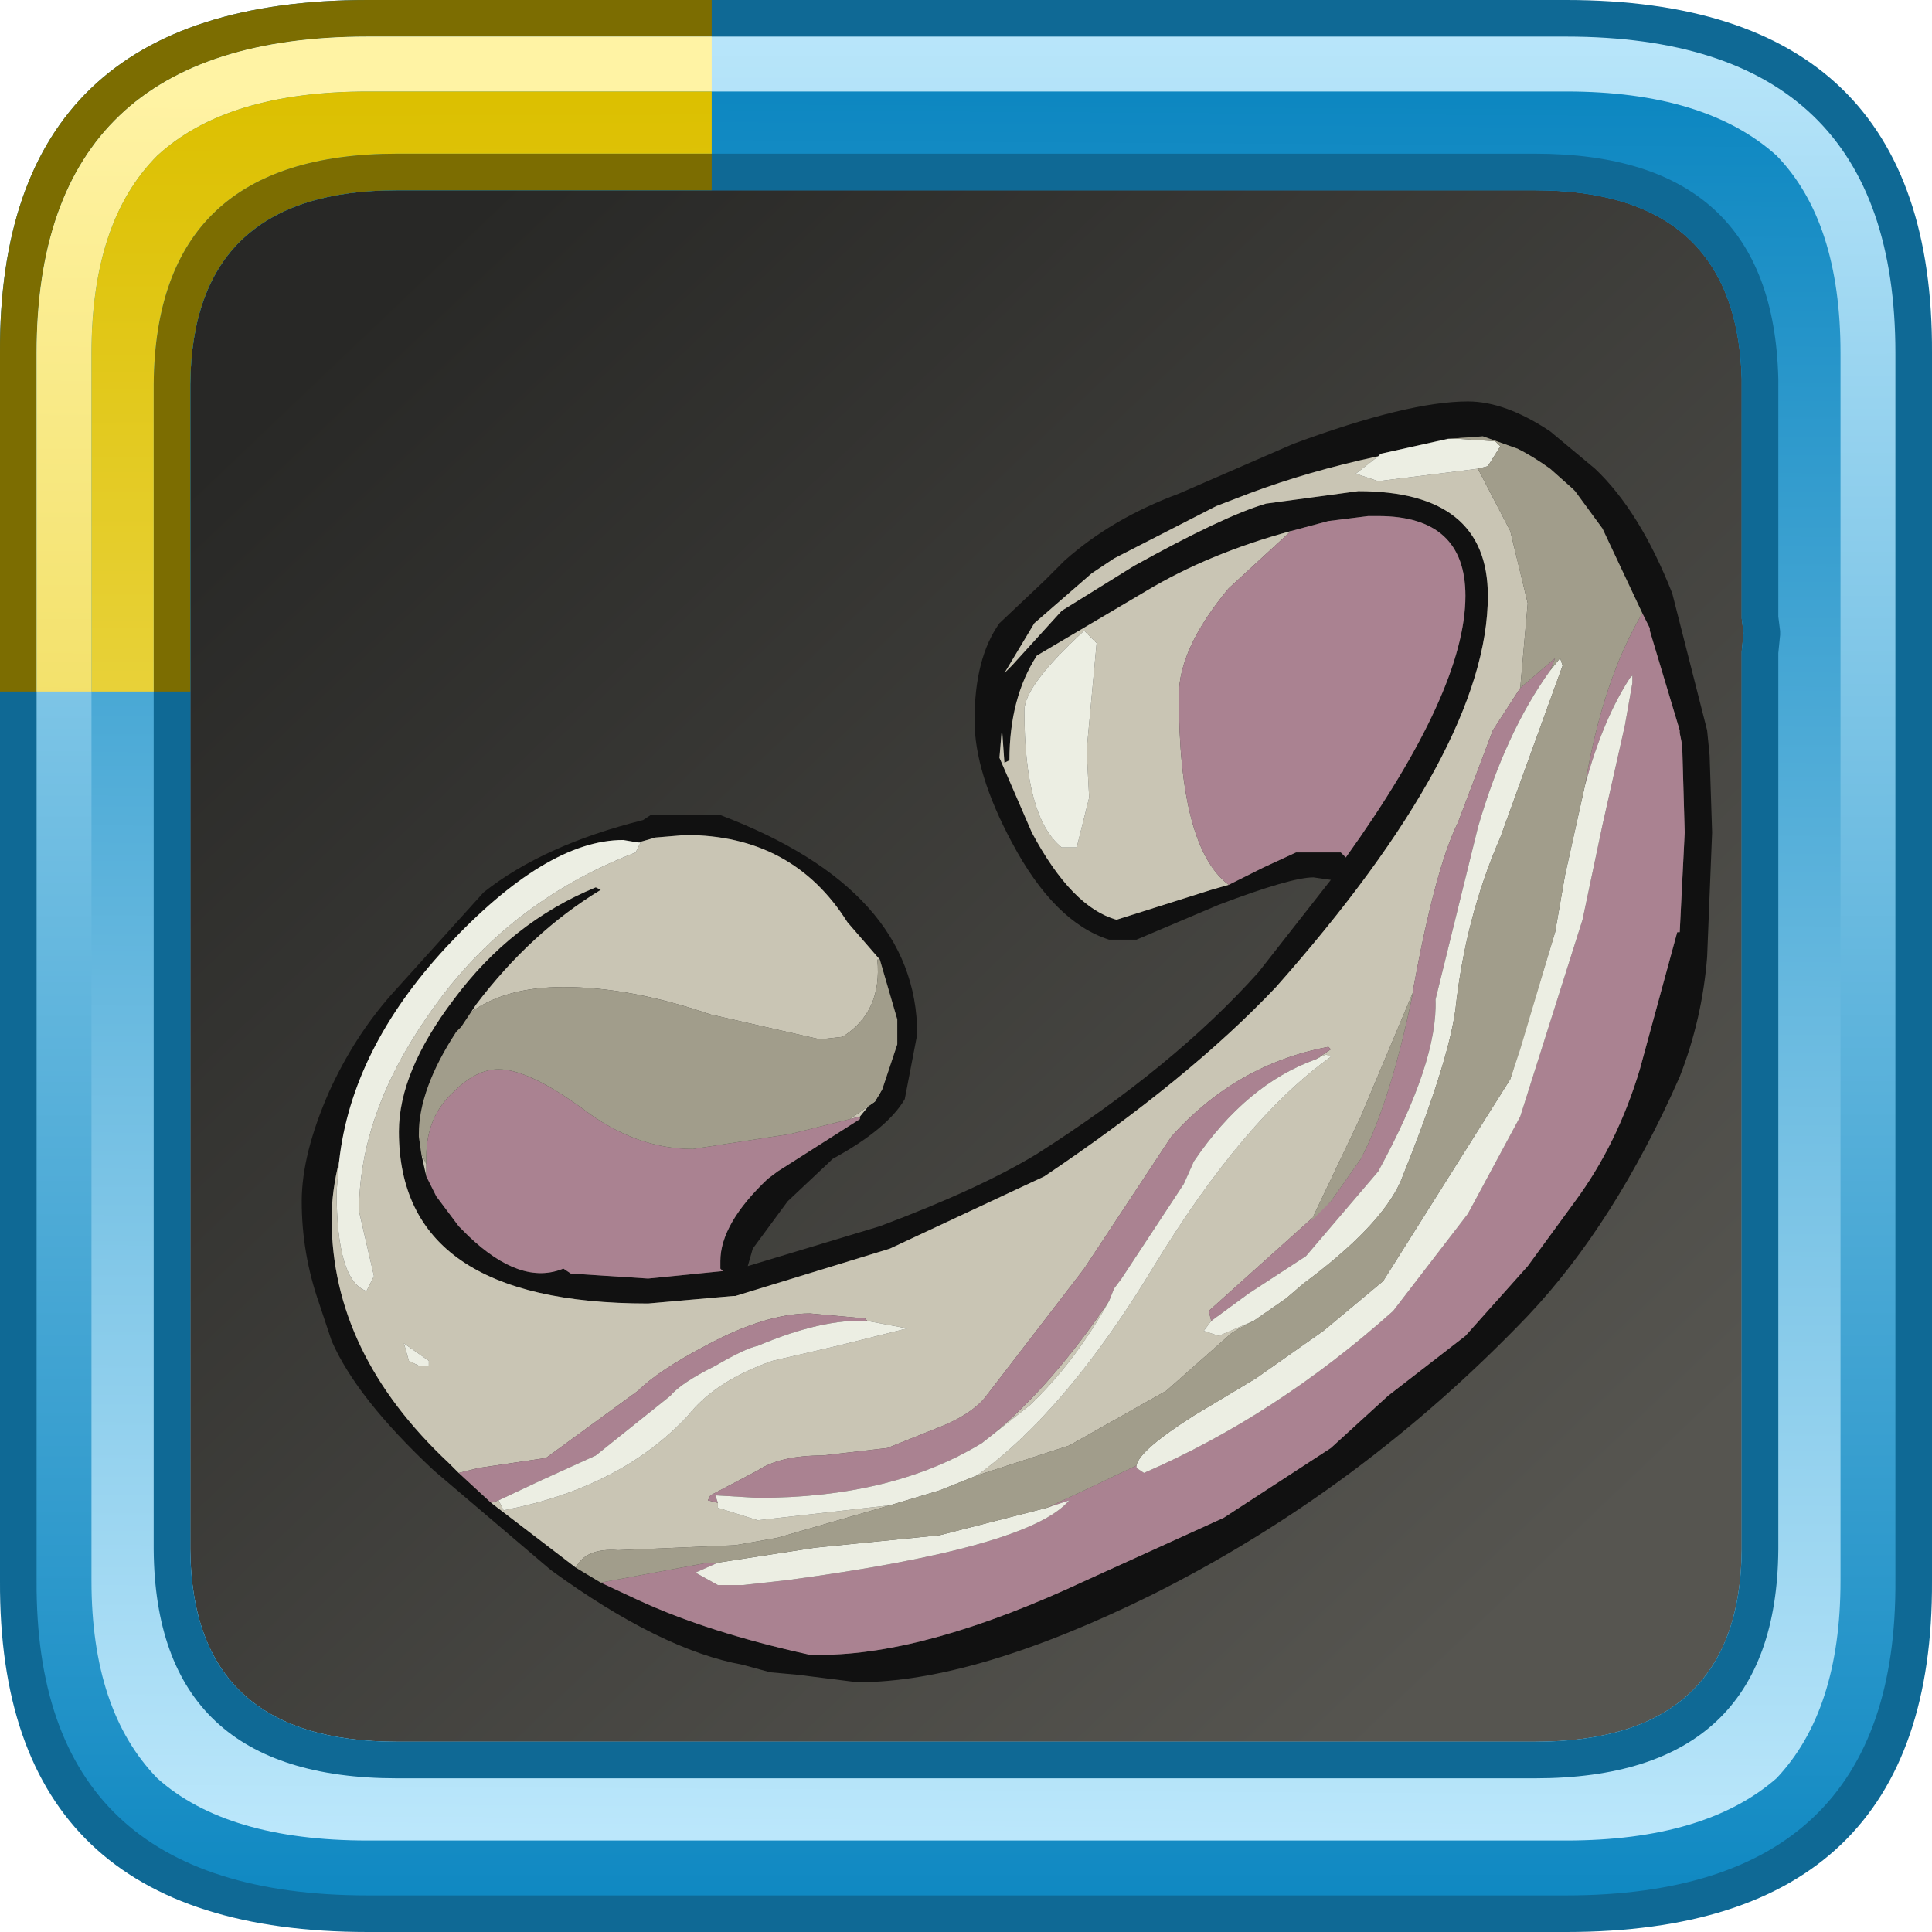 <?xml version="1.0" encoding="UTF-8" standalone="no"?>
<svg xmlns:ffdec="https://www.free-decompiler.com/flash" xmlns:xlink="http://www.w3.org/1999/xlink" ffdec:objectType="frame" height="52.8px" width="52.8px" xmlns="http://www.w3.org/2000/svg">
  <g transform="matrix(1.0, 0.0, 0.0, 1.0, 2.0, 2.0)">
    <use ffdec:characterId="619" height="44.0" transform="matrix(1.0, 0.0, 0.0, 1.0, 2.0, 2.0)" width="44.0" xlink:href="#sprite0"/>
    <use ffdec:characterId="762" height="25.7" transform="matrix(1.362, 0.0, 0.0, 1.362, 6.246, 8.971)" width="28.3" xlink:href="#sprite2"/>
    <use ffdec:characterId="718" height="52.8" transform="matrix(1.0, 0.0, 0.0, 1.0, -2.0, -2.0)" width="52.8" xlink:href="#sprite3"/>
  </g>
  <defs>
    <g id="sprite0" transform="matrix(1.0, 0.0, 0.0, 1.0, -2.0, -2.0)">
      <use ffdec:characterId="482" height="44.0" transform="matrix(1.0, 0.0, 0.0, 1.0, 2.0, 2.0)" width="44.0" xlink:href="#sprite1"/>
    </g>
    <g id="sprite1" transform="matrix(1.0, 0.0, 0.0, 1.0, -2.0, -2.0)">
      <use ffdec:characterId="481" height="44.0" transform="matrix(1.0, 0.0, 0.0, 1.0, 2.0, 2.0)" width="44.0" xlink:href="#shape0"/>
    </g>
    <g id="shape0" transform="matrix(1.0, 0.0, 0.0, 1.0, -2.0, -2.0)">
      <path d="M44.3 3.05 L44.45 3.2 44.6 3.3 45.3 4.15 45.25 4.0 45.45 4.5 Q46.0 5.75 46.0 7.5 L46.0 40.5 45.75 42.8 45.7 42.9 45.7 42.85 45.45 43.55 45.4 43.7 45.1 44.2 44.7 44.65 Q43.15 46.0 40.1 46.0 L7.9 46.0 Q5.65 46.0 4.2 45.3 L4.25 45.3 3.65 44.95 3.25 44.6 3.15 44.45 3.0 44.3 2.5 43.4 Q2.0 42.2 2.0 40.6 L2.0 40.5 2.0 7.5 Q2.0 6.55 2.15 5.75 L2.7 4.25 Q3.35 3.05 4.7 2.5 L4.65 2.5 5.0 2.4 5.15 2.35 5.3 2.3 5.9 2.15 6.85 2.05 6.95 2.05 7.8 2.0 7.9 2.0 18.3 2.0 18.6 2.0 40.1 2.0 40.45 2.0 41.6 2.1 41.75 2.1 41.95 2.2 43.05 2.45 Q43.7 2.65 44.2 3.0 L44.3 3.05" fill="url(#gradient0)" fill-rule="evenodd" stroke="none"/>
    </g>
    <linearGradient gradientTransform="matrix(-0.02, -0.021, 0.021, -0.02, 24.0, 24.0)" gradientUnits="userSpaceOnUse" id="gradient0" spreadMethod="pad" x1="-819.2" x2="819.2">
      <stop offset="0.0" stop-color="#565550"/>
      <stop offset="1.0" stop-color="#282826"/>
    </linearGradient>
    <g id="sprite2" transform="matrix(1.0, 0.0, 0.0, 1.0, -6.75, -1.3)">
      <use ffdec:characterId="761" height="25.7" transform="matrix(1.0, 0.0, 0.0, 1.0, 6.75, 1.3)" width="28.3" xlink:href="#shape1"/>
    </g>
    <g id="shape1" transform="matrix(1.0, 0.0, 0.0, 1.0, -6.75, -1.3)">
      <path d="M32.7 2.65 Q33.6 3.5 34.25 5.15 L34.95 7.9 35.0 8.4 35.05 9.95 34.95 12.45 Q34.85 13.7 34.4 14.85 33.1 17.8 31.35 19.65 28.0 23.15 23.8 25.25 20.25 27.0 17.9 27.0 L16.7 26.85 16.15 26.8 15.6 26.65 Q13.95 26.35 11.75 24.75 L9.4 22.75 Q7.85 21.3 7.35 20.15 L7.1 19.4 Q6.75 18.4 6.75 17.35 6.75 16.4 7.3 15.15 7.8 14.05 8.55 13.2 L10.4 11.15 Q11.6 10.2 13.6 9.7 L13.75 9.6 15.15 9.6 Q19.1 11.1 19.1 14.0 L18.85 15.3 Q18.5 15.9 17.4 16.5 L17.35 16.55 16.5 17.35 15.8 18.3 15.7 18.65 18.35 17.85 Q20.35 17.1 21.5 16.4 24.25 14.65 25.95 12.75 L27.4 10.9 27.05 10.85 Q26.6 10.85 25.15 11.4 L23.5 12.1 22.95 12.1 Q21.85 11.75 21.0 10.15 20.25 8.75 20.25 7.7 20.25 6.45 20.75 5.75 L21.65 4.9 22.05 4.5 Q23.0 3.65 24.35 3.15 L26.65 2.15 Q28.95 1.3 30.15 1.3 30.9 1.3 31.8 1.9 L32.7 2.65 M12.25 24.7 L12.5 24.85 12.75 25.0 13.5 25.35 Q14.9 26.0 16.95 26.45 L17.15 26.45 Q19.3 26.45 22.5 24.95 L25.25 23.7 27.4 22.3 28.55 21.25 30.1 20.05 31.35 18.65 32.3 17.35 Q33.15 16.2 33.6 14.7 L34.35 11.95 34.4 11.95 34.5 9.95 34.45 8.2 34.4 7.95 34.4 7.9 33.8 5.9 33.8 5.85 33.75 5.75 33.65 5.55 32.85 3.85 32.3 3.1 32.25 3.05 31.8 2.65 Q31.45 2.4 31.15 2.25 L30.45 2.0 29.75 2.05 28.4 2.35 28.35 2.4 Q26.95 2.7 25.75 3.15 L25.1 3.4 23.05 4.45 22.6 4.75 21.45 5.75 20.85 6.75 21.0 6.6 22.0 5.5 23.45 4.6 Q25.25 3.6 26.1 3.35 L27.95 3.1 Q30.55 3.1 30.55 5.2 30.55 8.25 26.3 13.05 24.55 14.9 21.65 16.85 L18.55 18.3 15.45 19.25 15.4 19.25 13.7 19.4 Q8.7 19.4 8.7 15.95 8.7 14.75 9.8 13.3 10.95 11.75 12.65 11.05 L12.75 11.1 Q11.35 11.95 10.25 13.4 L10.15 13.55 10.05 13.7 9.95 13.85 9.85 13.95 Q9.1 15.1 9.1 16.0 L9.1 16.05 9.15 16.4 9.25 16.85 9.45 17.25 9.9 17.85 10.1 18.05 Q11.15 19.05 12.0 18.7 L12.15 18.8 13.7 18.9 15.2 18.75 15.15 18.7 15.15 18.55 Q15.15 17.8 16.1 16.9 L16.3 16.75 17.95 15.7 17.95 15.65 18.4 15.1 18.7 14.2 18.7 14.0 18.7 13.95 18.7 13.85 18.7 13.8 18.7 13.7 18.35 12.5 17.7 11.75 Q16.6 10.0 14.45 10.0 L13.85 10.05 13.5 10.15 13.2 10.1 Q11.65 10.1 9.65 12.25 7.75 14.3 7.5 16.55 7.35 17.15 7.35 17.7 7.35 20.4 9.7 22.6 L9.9 22.8 10.55 23.4 12.25 24.7 M25.35 11.0 L26.05 10.65 26.7 10.35 27.6 10.35 27.7 10.45 Q30.1 7.1 30.1 5.2 30.1 3.6 28.35 3.6 L28.15 3.6 27.35 3.7 26.6 3.9 Q24.95 4.35 23.7 5.1 L21.5 6.4 Q20.95 7.25 20.95 8.5 L20.85 8.55 20.8 7.85 20.75 8.45 21.4 9.95 Q22.2 11.45 23.1 11.7 L25.0 11.1 25.35 11.0" fill="#111111" fill-rule="evenodd" stroke="none"/>
      <path d="M30.35 2.65 L31.0 3.9 31.35 5.35 31.2 7.05 30.65 7.9 29.95 9.75 Q29.5 10.65 29.05 13.1 L29.05 13.15 28.0 15.65 27.0 17.75 27.4 17.35 24.95 19.55 25.0 19.75 24.85 19.95 25.15 20.05 25.85 19.75 Q25.55 19.9 25.4 20.0 L24.1 21.15 22.15 22.25 20.3 22.85 Q22.1 21.55 23.85 18.65 25.65 15.7 27.4 14.45 L27.3 14.4 27.1 14.5 27.4 14.3 27.35 14.25 Q25.5 14.6 24.2 16.05 L22.45 18.7 20.45 21.3 Q20.15 21.65 19.5 21.9 L18.5 22.3 17.2 22.45 Q16.35 22.45 15.9 22.75 L14.95 23.25 14.9 23.35 15.1 23.4 15.1 23.5 15.9 23.75 18.55 23.45 16.3 24.1 15.45 24.25 13.1 24.35 Q12.45 24.3 12.25 24.7 L10.55 23.4 10.7 23.35 10.8 23.55 Q13.15 23.1 14.5 21.65 15.05 20.95 16.2 20.55 L17.5 20.25 18.9 19.9 18.1 19.75 18.05 19.7 16.95 19.6 Q16.05 19.6 14.85 20.25 13.9 20.75 13.5 21.15 L11.65 22.5 10.3 22.7 9.9 22.8 9.7 22.6 Q7.35 20.4 7.35 17.7 7.35 17.15 7.5 16.55 L7.45 17.15 Q7.45 18.95 8.05 19.15 L8.2 18.85 7.9 17.55 Q7.9 15.6 9.3 13.6 10.85 11.35 13.45 10.35 L13.55 10.15 13.5 10.15 13.85 10.05 14.45 10.0 Q16.6 10.0 17.7 11.75 L18.35 12.5 18.3 12.5 Q18.4 13.55 17.6 14.05 L17.15 14.1 14.95 13.6 Q13.35 13.05 12.0 13.05 10.85 13.05 10.15 13.55 L10.25 13.4 Q11.35 11.95 12.75 11.1 L12.65 11.05 Q10.95 11.75 9.8 13.3 8.7 14.75 8.7 15.95 8.7 19.4 13.7 19.4 L15.4 19.25 15.45 19.25 18.55 18.3 21.65 16.85 Q24.55 14.9 26.3 13.05 30.55 8.25 30.55 5.2 30.55 3.1 27.95 3.1 L26.1 3.35 Q25.25 3.6 23.45 4.6 L22.0 5.5 21.0 6.6 20.85 6.75 21.45 5.75 22.6 4.75 23.05 4.45 25.1 3.4 25.75 3.15 Q26.95 2.7 28.35 2.4 L27.9 2.75 28.35 2.9 30.35 2.65 M26.6 3.9 L25.35 5.05 Q24.35 6.25 24.35 7.2 24.35 10.25 25.35 11.0 L25.0 11.1 23.1 11.7 Q22.2 11.45 21.4 9.95 L20.75 8.45 20.8 7.85 20.85 8.55 20.95 8.5 Q20.95 7.25 21.5 6.4 L23.7 5.1 Q24.95 4.35 26.6 3.9 M22.7 6.15 L22.45 5.9 Q21.25 7.0 21.25 7.5 21.25 9.65 22.0 10.25 L22.3 10.25 22.55 9.25 22.5 8.3 22.7 6.15 M22.95 19.35 Q22.25 20.6 21.35 21.45 L20.4 22.2 Q21.7 21.2 22.95 19.35 M9.15 16.4 L9.25 16.6 9.25 16.85 9.15 16.4 M17.75 15.7 L18.25 15.35 18.4 15.1 17.95 15.65 17.75 15.7 M8.9 20.55 L9.1 20.65 9.3 20.65 9.3 20.55 8.8 20.2 8.9 20.55" fill="#c9c5b4" fill-rule="evenodd" stroke="none"/>
      <path d="M31.2 7.05 L31.9 6.45 31.8 6.7 Q30.9 7.95 30.35 9.85 L29.5 13.3 Q29.55 14.55 28.35 16.75 L26.9 18.45 25.75 19.2 25.0 19.75 24.95 19.55 27.4 17.35 28.0 16.5 Q28.6 15.35 29.05 13.15 L29.05 13.1 Q29.5 10.65 29.95 9.75 L30.65 7.9 31.2 7.05 M12.75 25.0 L14.9 24.6 15.1 24.6 14.65 24.8 15.1 25.05 15.6 25.05 16.5 24.95 Q21.35 24.3 22.15 23.35 L21.7 23.5 22.45 23.15 23.5 22.65 23.5 22.7 23.65 22.8 Q26.3 21.65 28.65 19.55 L30.15 17.6 31.2 15.65 32.45 11.7 32.85 9.8 33.3 7.8 33.45 6.95 33.45 6.8 33.4 6.85 Q32.85 7.7 32.5 9.0 32.85 6.9 33.65 5.55 L33.75 5.75 33.8 5.85 33.8 5.9 34.4 7.9 34.4 7.95 34.45 8.2 34.5 9.95 34.4 11.95 34.35 11.95 33.6 14.7 Q33.15 16.2 32.3 17.35 L31.35 18.65 30.1 20.05 28.55 21.25 27.4 22.3 25.25 23.7 22.5 24.95 Q19.3 26.45 17.15 26.45 L16.95 26.45 Q14.9 26.0 13.5 25.35 L12.75 25.0 M31.0 14.9 L31.2 14.3 31.9 11.95 31.0 14.9 M25.35 11.0 Q24.35 10.25 24.35 7.2 24.35 6.25 25.35 5.05 L26.6 3.9 27.35 3.7 28.15 3.6 28.35 3.6 Q30.1 3.6 30.1 5.2 30.1 7.1 27.7 10.45 L27.6 10.35 26.7 10.35 26.05 10.65 25.35 11.0 M9.9 22.8 L10.3 22.7 11.65 22.5 13.5 21.15 Q13.9 20.75 14.85 20.25 16.05 19.6 16.95 19.6 L18.05 19.7 18.1 19.75 Q17.2 19.7 15.9 20.25 15.65 20.3 15.05 20.65 14.35 21.0 14.15 21.25 L12.65 22.45 11.55 22.95 10.7 23.35 10.55 23.4 9.9 22.8 M27.1 14.5 Q25.7 15.0 24.65 16.55 L24.45 17.0 23.2 18.9 23.05 19.1 22.95 19.35 Q21.7 21.2 20.4 22.2 18.6 23.3 15.9 23.3 L15.05 23.25 15.1 23.4 14.9 23.35 14.95 23.25 15.9 22.75 Q16.35 22.45 17.2 22.45 L18.5 22.3 19.5 21.9 Q20.15 21.65 20.45 21.3 L22.45 18.7 24.2 16.05 Q25.5 14.6 27.35 14.25 L27.4 14.3 27.1 14.5 M9.25 16.6 L9.25 16.45 Q9.25 15.65 9.8 15.15 10.25 14.7 10.7 14.7 11.3 14.7 12.4 15.5 13.45 16.3 14.6 16.3 L16.55 16.0 17.75 15.7 17.95 15.65 17.95 15.7 16.3 16.75 16.1 16.9 Q15.15 17.8 15.15 18.55 L15.15 18.7 15.2 18.75 13.7 18.9 12.15 18.8 12.0 18.7 Q11.15 19.05 10.1 18.05 L9.9 17.85 9.45 17.25 9.25 16.85 9.25 16.6" fill="#aa8291" fill-rule="evenodd" stroke="none"/>
      <path d="M29.75 2.05 L29.95 2.05 30.7 2.1 30.8 2.2 30.55 2.6 30.35 2.65 28.35 2.9 27.9 2.75 28.35 2.4 28.4 2.35 29.75 2.05 M31.8 6.7 L32.0 6.45 32.05 6.6 30.8 10.05 Q30.1 11.65 29.9 13.5 29.75 14.6 28.8 16.95 28.4 17.85 26.85 19.0 L26.5 19.3 25.85 19.75 25.15 20.05 24.85 19.95 25.0 19.75 25.75 19.2 26.9 18.45 28.35 16.75 Q29.55 14.55 29.5 13.3 L30.35 9.85 Q30.9 7.95 31.8 6.7 M20.3 22.85 L19.55 23.15 19.05 23.3 18.55 23.45 15.9 23.75 15.1 23.5 15.1 23.4 15.05 23.25 15.9 23.3 Q18.6 23.3 20.4 22.2 L21.35 21.45 Q22.25 20.6 22.95 19.35 L23.05 19.1 23.2 18.9 24.45 17.0 24.65 16.55 Q25.7 15.0 27.1 14.5 L27.3 14.4 27.4 14.45 Q25.65 15.7 23.85 18.65 22.1 21.55 20.3 22.85 M15.1 24.6 L17.05 24.3 19.55 24.05 21.7 23.5 22.15 23.35 Q21.35 24.3 16.5 24.95 L15.6 25.05 15.1 25.05 14.65 24.8 15.1 24.6 M23.5 22.65 Q23.55 22.35 24.65 21.65 L25.9 20.9 27.25 19.95 28.45 18.95 31.0 14.9 31.9 11.95 32.1 10.8 32.5 9.0 Q32.85 7.7 33.4 6.85 L33.45 6.8 33.45 6.95 33.3 7.8 32.85 9.8 32.45 11.7 31.2 15.65 30.15 17.6 28.65 19.55 Q26.3 21.65 23.65 22.8 L23.5 22.7 23.5 22.65 M13.5 10.15 L13.55 10.15 13.45 10.35 Q10.85 11.35 9.3 13.6 7.9 15.6 7.9 17.55 L8.2 18.85 8.05 19.15 Q7.45 18.95 7.45 17.15 L7.5 16.55 Q7.75 14.3 9.65 12.25 11.65 10.1 13.2 10.1 L13.5 10.15 M18.1 19.75 L18.9 19.9 17.5 20.25 16.2 20.55 Q15.05 20.95 14.5 21.65 13.15 23.1 10.8 23.55 L10.7 23.35 11.55 22.95 12.65 22.45 14.15 21.25 Q14.35 21.0 15.05 20.65 15.65 20.3 15.9 20.25 17.2 19.7 18.1 19.75 M22.7 6.15 L22.5 8.3 22.55 9.25 22.3 10.25 22.0 10.25 Q21.25 9.65 21.25 7.5 21.25 7.0 22.45 5.9 L22.7 6.15 M8.9 20.55 L8.8 20.2 9.3 20.55 9.3 20.65 9.1 20.65 8.9 20.55" fill="#eceee3" fill-rule="evenodd" stroke="none"/>
      <path d="M30.35 2.65 L30.55 2.6 30.8 2.2 30.7 2.1 29.95 2.05 29.75 2.05 30.45 2.0 31.15 2.25 Q31.45 2.4 31.8 2.65 L32.25 3.05 32.3 3.1 32.85 3.85 33.65 5.55 Q32.85 6.9 32.5 9.0 L32.1 10.8 31.9 11.95 31.2 14.3 31.0 14.9 28.45 18.95 27.25 19.95 25.9 20.9 24.65 21.65 Q23.55 22.35 23.5 22.65 L22.45 23.15 21.7 23.5 19.55 24.05 17.05 24.3 15.1 24.6 14.9 24.6 12.75 25.0 12.5 24.85 12.25 24.7 Q12.45 24.3 13.1 24.35 L15.45 24.25 16.3 24.1 18.55 23.45 19.05 23.3 19.55 23.15 20.3 22.85 22.15 22.25 24.1 21.15 25.4 20.0 Q25.55 19.9 25.85 19.75 L26.5 19.3 26.85 19.0 Q28.4 17.85 28.8 16.95 29.75 14.6 29.9 13.5 30.1 11.65 30.8 10.05 L32.05 6.6 32.0 6.45 31.8 6.7 31.9 6.45 31.2 7.05 31.35 5.35 31.0 3.9 30.35 2.65 M29.05 13.15 Q28.6 15.35 28.0 16.5 L27.4 17.35 27.0 17.75 28.0 15.65 29.05 13.15 M10.15 13.55 Q10.85 13.05 12.0 13.05 13.35 13.05 14.95 13.6 L17.15 14.1 17.6 14.05 Q18.4 13.55 18.3 12.5 L18.35 12.5 18.7 13.7 18.7 13.8 18.7 13.85 18.7 13.95 18.7 14.0 18.7 14.2 18.4 15.1 18.25 15.35 17.75 15.7 16.55 16.0 14.6 16.3 Q13.45 16.3 12.4 15.5 11.3 14.7 10.7 14.7 10.25 14.7 9.8 15.15 9.25 15.65 9.25 16.45 L9.25 16.6 9.15 16.4 9.1 16.05 9.1 16.0 Q9.1 15.1 9.85 13.95 L9.95 13.85 10.05 13.7 10.15 13.55" fill="#a19d8b" fill-rule="evenodd" stroke="none"/>
    </g>
    <g id="sprite3" transform="matrix(1.0, 0.0, 0.0, 1.0, 2.0, 2.0)">
      <use ffdec:characterId="660" height="52.8" transform="matrix(1.0, 0.0, 0.0, 1.0, -2.0, -2.0)" width="52.8" xlink:href="#shape2"/>
      <filter id="filter0">
        <feColorMatrix in="SourceGraphic" result="filterResult0" type="matrix" values="0.309 0.609 0.082 0.0 0.067 0.309 0.609 0.082 0.0 0.067 0.309 0.609 0.082 0.0 0.067 0.0 0.0 0.0 1.0 0.0"/>
      </filter>
      <use ffdec:characterId="616" filter="url(#filter0)" height="18.9" transform="matrix(1.0, 0.0, 0.0, 1.0, -2.0, -2.0)" width="19.45" xlink:href="#sprite4"/>
    </g>
    <g id="shape2" transform="matrix(1.0, 0.0, 0.0, 1.0, 2.0, 2.0)">
      <path d="M40.8 -2.0 Q50.85 -2.0 50.8 7.65 L50.8 41.2 Q50.85 50.8 40.8 50.8 L8.05 50.8 Q-2.05 50.8 -2.0 41.2 L-2.0 7.65 Q-2.05 -2.0 8.05 -2.0 L40.8 -2.0 M45.6 15.95 L45.6 15.8 45.65 15.3 45.6 14.9 45.6 14.7 45.6 8.35 Q45.45 3.2 39.95 3.2 L8.85 3.2 Q3.25 3.2 3.2 8.5 L3.2 40.35 Q3.25 45.6 8.85 45.6 L39.95 45.6 Q45.55 45.6 45.6 40.35 L45.6 15.95" fill="#0f6995" fill-rule="evenodd" stroke="none"/>
      <path d="M40.8 -1.0 Q49.8 -1.0 49.8 7.65 L49.8 41.2 Q49.85 49.8 40.8 49.8 L8.05 49.8 Q-1.05 49.8 -1.0 41.2 L-1.0 7.65 Q-1.0 -1.0 8.05 -1.0 L40.8 -1.0 M46.6 15.9 L46.65 15.3 46.6 14.8 46.6 14.7 46.6 8.4 Q46.5 2.2 39.95 2.2 L8.85 2.2 Q2.2 2.2 2.2 8.5 L2.2 40.35 Q2.25 46.6 8.85 46.6 L39.95 46.6 Q46.55 46.6 46.6 40.35 L46.6 15.9" fill="url(#gradient1)" fill-rule="evenodd" stroke="none"/>
      <path d="M48.3 7.65 L48.3 41.2 Q48.3 44.75 46.55 46.6 44.6 48.3 40.8 48.3 L8.05 48.3 Q4.2 48.3 2.3 46.6 0.5 44.75 0.5 41.2 L0.5 7.65 Q0.5 4.05 2.3 2.25 4.2 0.5 8.05 0.5 L40.8 0.5 Q44.6 0.5 46.55 2.25 48.3 4.05 48.3 7.65 M45.65 15.3 L45.6 14.9 45.6 14.7 45.6 8.35 Q45.45 3.2 39.95 3.2 L8.85 3.2 Q3.25 3.2 3.2 8.5 L3.2 40.35 Q3.25 45.6 8.85 45.6 L39.95 45.6 Q45.55 45.6 45.6 40.35 L45.6 15.95 45.6 15.8 45.65 15.3" fill="url(#gradient2)" fill-rule="evenodd" stroke="none"/>
      <path d="M46.65 15.35 L46.6 15.85 46.6 15.95 46.6 40.35 Q46.55 46.6 39.95 46.6 L8.85 46.6 Q2.25 46.6 2.2 40.35 L2.2 8.5 Q2.25 2.2 8.85 2.2 L39.95 2.2 Q46.45 2.2 46.6 8.35 L46.6 14.75 46.6 14.85 46.65 15.25 46.65 15.35 M45.6 14.7 L45.6 8.35 Q45.45 3.2 39.95 3.2 L8.85 3.2 Q3.25 3.2 3.2 8.5 L3.2 40.35 Q3.25 45.6 8.85 45.6 L39.95 45.6 Q45.55 45.6 45.6 40.35 L45.6 15.95 45.6 15.8 45.65 15.3 45.6 14.9 45.6 14.7" fill="#0f6995" fill-rule="evenodd" stroke="none"/>
    </g>
    <linearGradient gradientTransform="matrix(0.0, -0.032, 1.0, -3.0E-4, -0.9, 24.4)" gradientUnits="userSpaceOnUse" id="gradient1" spreadMethod="pad" x1="-819.2" x2="819.2">
      <stop offset="0.0" stop-color="#0d87c1"/>
      <stop offset="1.0" stop-color="#bbe7fb"/>
    </linearGradient>
    <linearGradient gradientTransform="matrix(-2.0E-4, 0.029, -0.031, -2.0E-4, 24.4, 24.4)" gradientUnits="userSpaceOnUse" id="gradient2" spreadMethod="pad" x1="-819.2" x2="819.2">
      <stop offset="0.0" stop-color="#0d87c1"/>
      <stop offset="1.0" stop-color="#bbe7fb"/>
    </linearGradient>
    <g id="sprite4" transform="matrix(1.0, 0.0, 0.0, 1.0, 0.0, 0.0)">
      <use ffdec:characterId="615" height="18.9" transform="matrix(1.0, 0.0, 0.0, 1.0, 0.0, 0.0)" width="19.45" xlink:href="#shape3"/>
    </g>
    <g id="shape3" transform="matrix(1.0, 0.0, 0.0, 1.0, 0.0, 0.0)">
      <path d="M1.0 18.9 L0.0 18.9 0.0 9.65 Q-0.05 0.0 10.05 0.0 L19.45 0.0 19.45 1.0 10.05 1.0 Q1.0 1.0 1.0 9.65 L1.0 18.9 M19.45 4.2 L19.45 5.2 10.85 5.2 Q5.25 5.2 5.2 10.5 L5.2 18.9 4.2 18.9 4.2 10.5 Q4.25 4.2 10.85 4.2 L19.45 4.2" fill="#7c6d01" fill-rule="evenodd" stroke="none"/>
      <path d="M19.45 1.0 L19.45 2.5 10.05 2.5 Q6.2 2.5 4.3 4.25 2.5 6.05 2.5 9.65 L2.5 18.9 1.0 18.9 1.0 9.65 Q1.0 1.0 10.05 1.0 L19.45 1.0" fill="url(#gradient3)" fill-rule="evenodd" stroke="none"/>
      <path d="M19.45 2.5 L19.45 4.2 10.85 4.2 Q4.25 4.2 4.2 10.5 L4.2 18.9 2.5 18.9 2.5 9.65 Q2.5 6.05 4.3 4.25 6.2 2.5 10.05 2.5 L19.45 2.5" fill="url(#gradient4)" fill-rule="evenodd" stroke="none"/>
    </g>
    <linearGradient gradientTransform="matrix(1.0E-4, -0.029, 0.031, 2.0E-4, 26.4, 26.4)" gradientUnits="userSpaceOnUse" id="gradient3" spreadMethod="pad" x1="-819.2" x2="819.2">
      <stop offset="0.0" stop-color="#dcc001"/>
      <stop offset="1.0" stop-color="#fff3a4"/>
    </linearGradient>
    <linearGradient gradientTransform="matrix(1.0E-4, 0.029, -0.031, 1.0E-4, 26.4, 26.4)" gradientUnits="userSpaceOnUse" id="gradient4" spreadMethod="pad" x1="-819.2" x2="819.2">
      <stop offset="0.0" stop-color="#dcc001"/>
      <stop offset="1.0" stop-color="#fff3a4"/>
    </linearGradient>
  </defs>
</svg>
